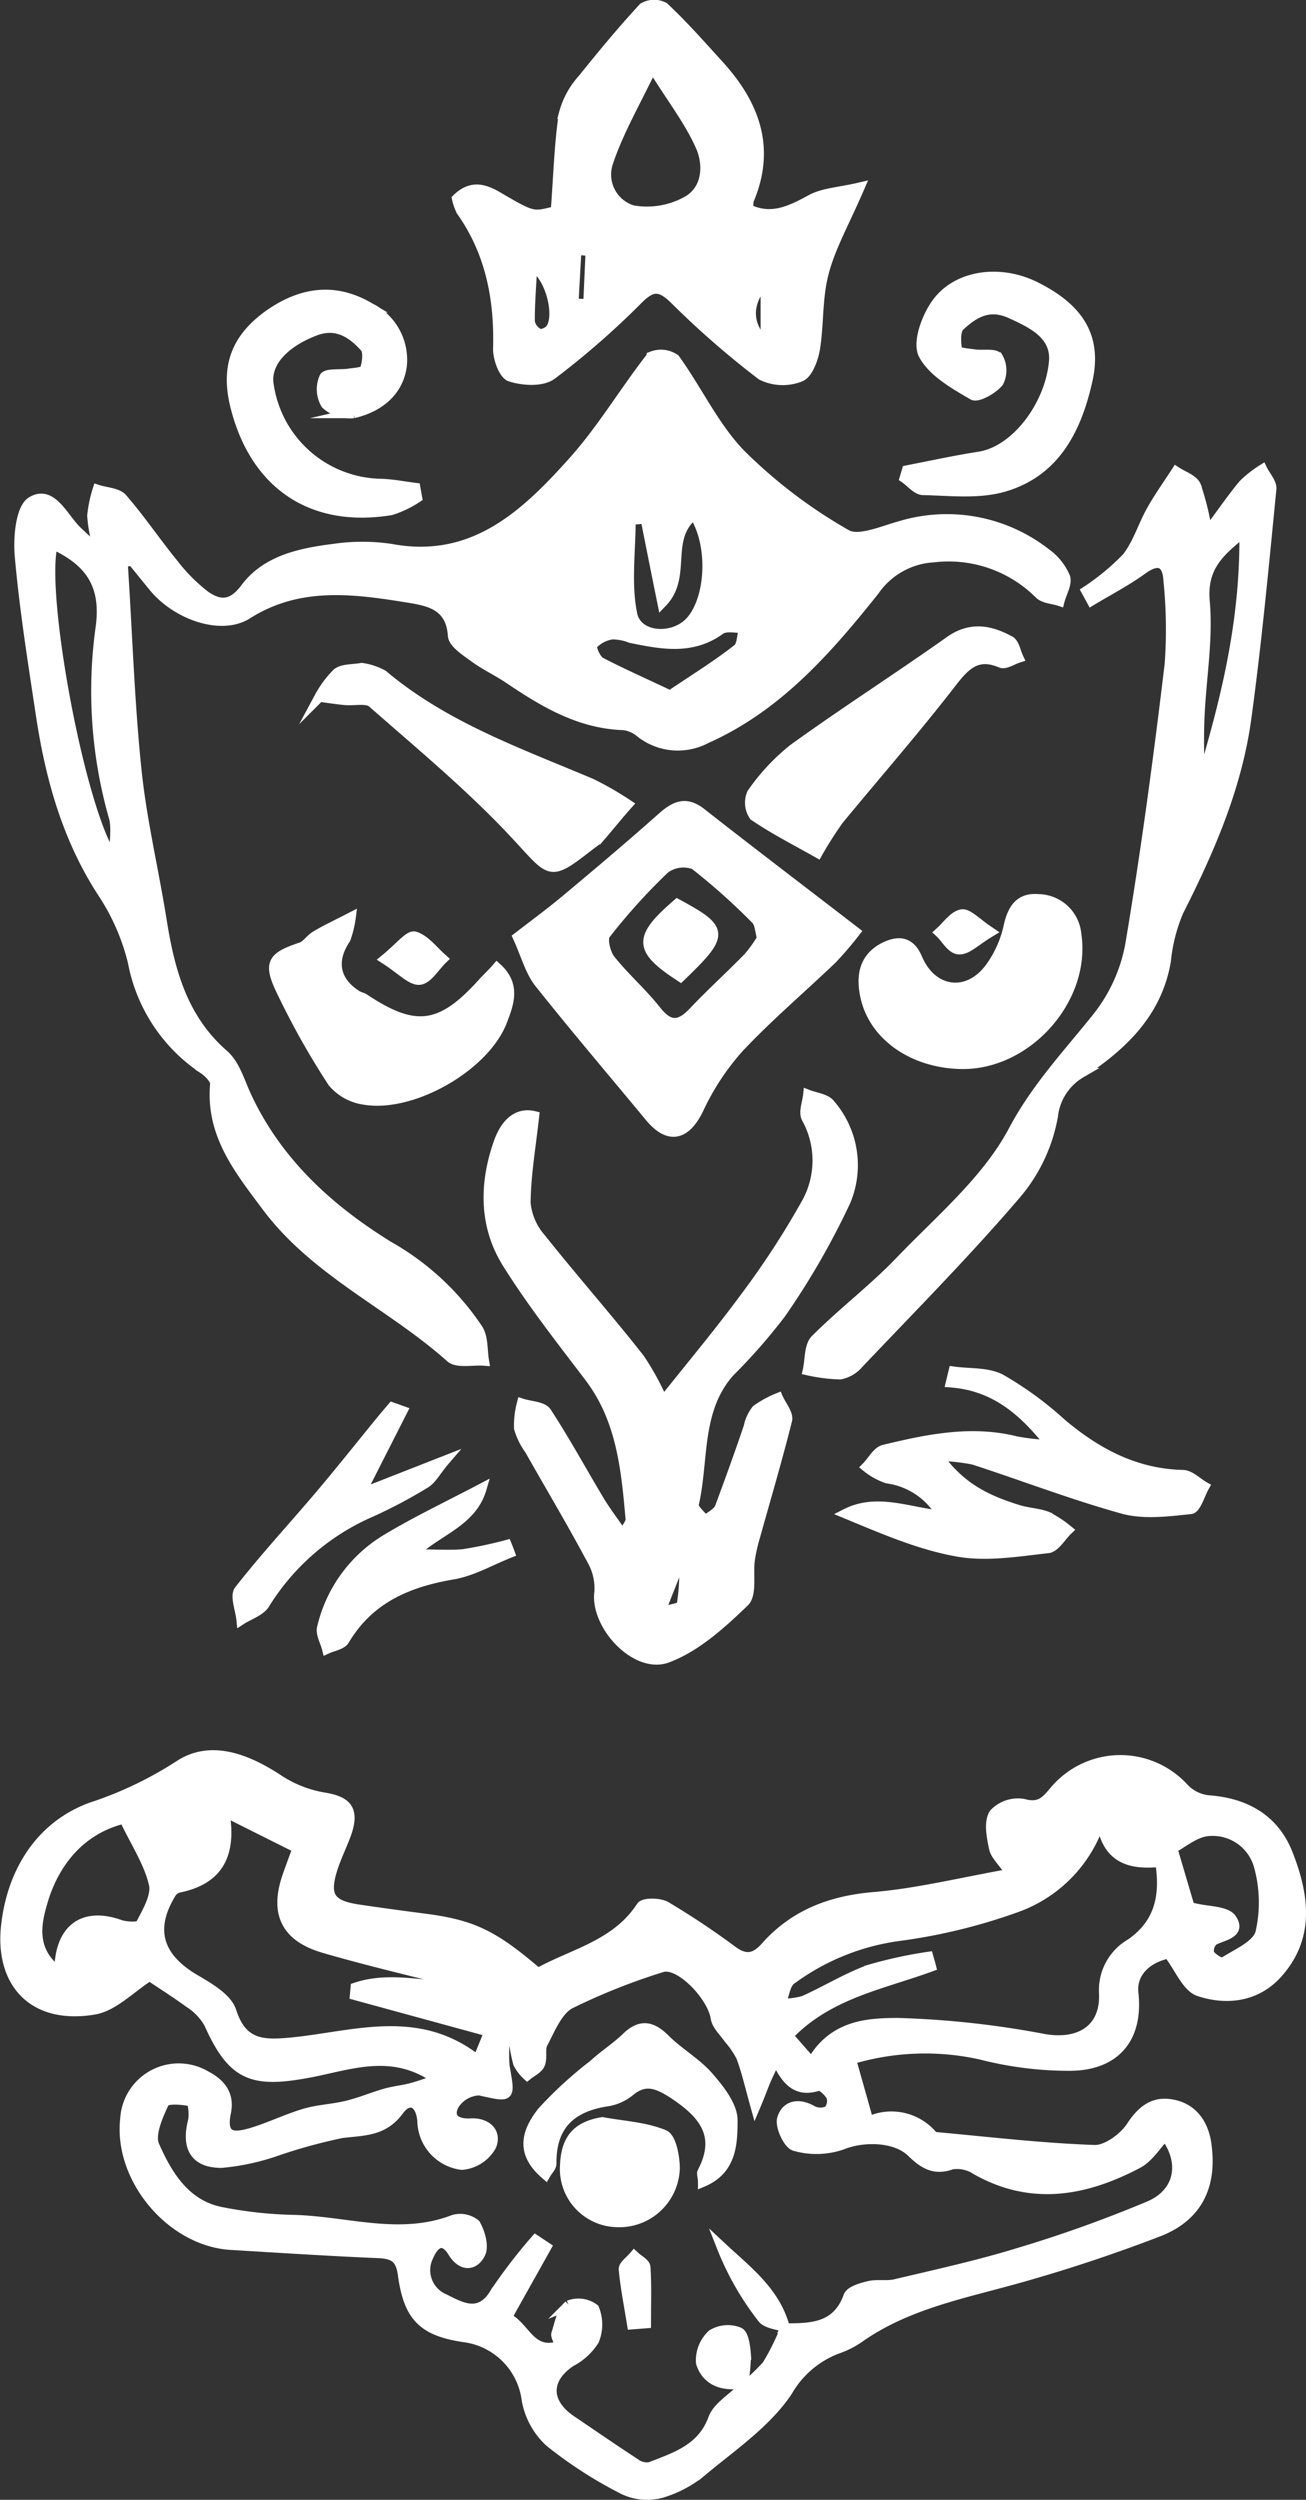 <svg xmlns="http://www.w3.org/2000/svg" viewBox="0 0 132.25 253.11"><rect x="0" y="0" width="132.25" height="253.11" fill="#333333" stroke="none"/><g id="Layer_2" data-name="Layer 2"><g id="Layer_1-2" data-name="Layer 1"><path d="M44.28,210.56c-4.49-3.25-8.81-1.48-12.94-.7-5.78,1.09-7.79.38-10.19-5a6,6,0,0,0-2-2.08c-1.37-1-2.83-1.92-4-2.71-1.92,1.21-3.64,3.08-5.62,3.41-6.34,1.06-9.65-2.91-8.89-8.75C1.27,189.6,4,184.92,9.22,183a38.25,38.25,0,0,0,8.88-4.23c3.22-2.16,6.94-.69,10.18,1.46A12,12,0,0,0,32.86,182c2.28.38,3,1.24,2.28,3.47-.44,1.29-1.08,2.51-1.48,3.8-.84,2.72-.22,3.63,2.63,4.06,2.42.36,4.84.68,7.27,1,4.42.64,6.55,1.69,10.91,5.44,3.6-2,7.93-2.84,10.46-6.73.26-.41,1.88-.4,2.53,0a80.22,80.22,0,0,1,6.76,4.51c1.31.94,2.24.75,3.28-.41,2.92-3.3,6.62-4.7,11-5.07s8.88-1.48,13.87-2.37c-.9-1.29-1.58-1.87-1.72-2.57-.24-1.15-.54-2.61,0-3.49a3.33,3.33,0,0,1,3-1c1.61.44,2.22-.23,3.11-1.3a8.71,8.71,0,0,1,13.17-.25,4,4,0,0,0,2.42,1.18c3.8.27,6.7,1.93,8.08,5.47,1.6,4.09,2.25,8.32-1,12-2.16,2.47-5.2,2.81-8,1.89-1.26-.41-2-2.41-3.11-3.83-2.28.48-3.76,2-3.54,4,.49,4.46-1.74,7.31-6.35,7.37a35.77,35.77,0,0,1-9.09-1.13,26,26,0,0,0-13.15.48c.59,2.08,1.16,4.11,1.77,6.28a5.45,5.45,0,0,1,6.35,1.28.8.8,0,0,0,.45.29c5.37.49,10.74,1.13,16.13,1.31,1.22,0,2.91-1.24,3.66-2.38,1.17-1.79,2.45-2.67,4.47-2.16s3,2.27,3.19,4.27c.48,4-1,7-4.79,8.51-4.87,1.88-9.84,3.52-14.87,4.91-5.31,1.46-10.73,2.55-15.38,5.76A8.87,8.87,0,0,1,85,237.75a9.76,9.76,0,0,0-5.23,4.34c-2.1,3.17-5.52,5.51-8.52,8A11.59,11.59,0,0,1,67,252.41a5.57,5.57,0,0,1-3.8-.31,43.18,43.18,0,0,1-7.52-4.83A7.59,7.59,0,0,1,53.33,243a7.33,7.33,0,0,0-6.11-6.32c-4.31-.6-5.84-2-6.43-6.37-.22-1.65-.89-2.1-2.42-2.17-5-.21-9.94-.53-14.91-.83C17.38,227,12,220.61,12.67,214.56a5.43,5.43,0,0,1,8.21-4.37c1.59.83,2.37,2,2,3.74-.54,2.65.94,2.5,2.63,2s3.54-1.4,5.36-1.94c1.37-.4,2.84-.45,4.24-.79s2.6-.86,3.92-1.24c.84-.24,1.72-.32,2.57-.54S43.4,210.84,44.28,210.56Zm35.23,25.18c2.68,0,5.25-.05,6.4-3.24.19-.54,1.33-.87,2.1-1.05s1.74,0,2.56-.16c4.22-1,8.47-1.93,12.6-3.2a131.64,131.64,0,0,0,13.22-4.74c3.12-1.34,3.62-4.47,1.59-7.12-.92,1-1.67,2.26-2.79,2.84-5.29,2.78-10.72,3.79-16.3.65a3.56,3.56,0,0,0-2.49-.57c-1.81.67-2.92-.1-4.1-1.24-1.67-1.62-5-1.58-7-.76a8,8,0,0,1-4.81.14c-.66-.16-1.52-2-1.3-2.75.39-1.39,1.7-1.65,3.1-.83a1.81,1.81,0,0,0,1.59,0,1.48,1.48,0,0,0,.3-1.43c-.24-.48-1-1.18-1.32-1.08-2.14.69-3.26-.45-4.29-2.76-.53,1.15-.82,1.73-1.07,2.33s-.51,1.33-1,2.49c-.59-2.12-.93-3.62-1.45-5a8.89,8.89,0,0,0-1.24-1.82c-.47-.69-1.22-1.35-1.34-2.1-.36-2.31-3.72-5.74-5.46-5.14a63.7,63.7,0,0,0-9.27,3.69c-1.28.68-2,2.55-2.77,4-.32.58,0,1.48-.29,2.12-.2.47-.85.76-1.29,1.12a4.32,4.32,0,0,1-.92-1.2,14.51,14.51,0,0,1-.44-2.31l-.92.12a14.89,14.89,0,0,0,0,2.5c.57,3.26.63,3.12-2.57,2.42a3.13,3.13,0,0,0-2.57,1.49c-.66,1.31.25,1.92,1.68,1.84,1.59-.1,2.68.9,2.11,2.28a3.76,3.76,0,0,1-3,1.93,4.57,4.57,0,0,1-4-4.49c-.19-1.95-1.37-2.4-2.38-1-1.57,2.13-3.59,2-5.76,2.27a53.8,53.8,0,0,0-6.46,1.76,23.38,23.38,0,0,1-5.73,1.26c-2.72,0-3.56-1.6-2.9-4.23.16-.66,0-2-.21-2-.89-.2-2.49-.3-2.68.1-.64,1.36-1.49,3.26-1,4.38,1.33,3,3.1,5.93,6.66,6.69a42.22,42.22,0,0,0,7.53.82c5.35.16,10.69,2.07,16.07,0a2.45,2.45,0,0,1,2.24.44c.49.85.89,2.25.5,3-.62,1.21-1.83,1.34-2.75-.1-1-1.67-1.91-1-2.5.36A3.15,3.15,0,0,0,45,232.76c1.67.83,3.61,2,5.15-.66a54.29,54.29,0,0,1,4.08-5.31l1.1.73c-1.3,2.33-2.61,4.65-4,7.15,1.88.86,2.37,3.85,5.39,2.83-.19-.57-.47-.95-.39-1.21.33-1,.53-2.28,1.26-2.87a2.66,2.66,0,0,1,2.58.34,4.22,4.22,0,0,1,0,3.2,6.09,6.09,0,0,1-2.35,2.16c-2.59,1.72-2.61,4.13,0,5.92,2.16,1.46,4.3,2.94,6.48,4.36a2,2,0,0,0,1.5.4c2.56-1,5.29-1.82,6.42-4.92.4-1.09,1.67-1.88,2.59-2.76a22.38,22.38,0,0,0,2.85-2.63,23.51,23.51,0,0,0,1.89-3.83Zm2.68-26.92c2.14-3.8,5.68-4,8.78-4a92.84,92.84,0,0,1,14.75,1.62c3.64.63,6.24-1,6.07-4.64a5.43,5.43,0,0,1,2.69-5c2.91-2,3.55-4.78,3-8.27-3,.3-5.5-.26-6-4.39a13.76,13.76,0,0,1-8.58,9,57.33,57.33,0,0,1-11.82,2.88,23.66,23.66,0,0,0-11,4.46c-.58.46-.65,1.57-1,2.38a7.61,7.61,0,0,0,2.32-.29c2.23-1,4.33-2.3,6.61-3.14a44.29,44.29,0,0,1,6-1.31c.09.32.19.64.28,1-5,1.83-10.46,2.76-14.47,7Zm-34.87-7.61a6.87,6.87,0,0,0-1.12-.48c-4.48-1.16-9-2.2-13.41-3.49-3.88-1.14-5-3.56-3.67-7.35.32-.91.66-1.82,1-2.75l-7.39-3.7c.8,4.55-.8,6.95-4.71,7.71a1.42,1.42,0,0,0-.77.69c-2.11,3.55-1.22,6.36,2.43,8.53,1.44.85,3.32,1.91,3.76,3.28,1.1,3.43,3.24,3.42,6.14,3.14,6.28-.62,12.75-3,18.79,1.8l1.16-2.87L35.93,202l.07-.76C39.7,200,43.48,201.29,47.32,201.21ZM6,199.67c0-4.39,2.43-6.11,6.15-4.79.64.22,1.92.26,2.07,0,.67-1.31,1.65-2.92,1.35-4.14-.52-2.2-1.87-4.21-3-6.6-4.15,1-7,4.11-8.27,8.49C3.65,194.85,3.12,197.59,6,199.67Zm112.72-12.53c.74,2.51,1.26,4.27,1.77,6a3.12,3.12,0,0,1,.51.07c1.29.32,3.19.26,3.72,1.08,1,1.47-.86,1.67-1.85,2.19a1.4,1.4,0,0,0-.41,1.35c.28.44,1.19,1,1.42.86,1.37-.88,3.4-1.72,3.75-3a13.75,13.75,0,0,0-.13-6.65,4.84,4.84,0,0,0-5.17-3.63C121,185.51,119.72,186.65,118.74,187.14Z" style="fill:#fff;stroke:#fff;stroke-miterlimit:10"/><path d="M9.78,54.87a13.58,13.58,0,0,1-.45-2.66,13,13,0,0,1,.55-2.63c.85.28,2,.3,2.51.88,1.83,2.11,3.41,4.46,5.18,6.63a17.59,17.59,0,0,0,3.22,3.23c1.45,1,2.69,1.06,4.05-.76,2.13-2.86,5.59-3.57,9-4a19.86,19.86,0,0,1,5.71,0c8.28,1.56,13.54-3.33,18.37-8.71,3-3.31,5.29-7.23,8.06-10.76a2.52,2.52,0,0,1,2.36.25c2.3,3.18,4,6.91,6.7,9.68a50.88,50.88,0,0,0,10.66,8.09c1.23.73,3.66-.36,5.48-.86a16.29,16.29,0,0,1,14.68,2.72,5.78,5.78,0,0,1,2,2.45c.24.65-.35,1.62-.56,2.44-.7-.23-1.6-.25-2.06-.72a13,13,0,0,0-10.71-3.7,7.82,7.82,0,0,0-6,3.39c-4.73,5.93-9.79,11.73-17,14.94a6.12,6.12,0,0,1-6.68-.59,3.23,3.23,0,0,0-1.68-.75c-4.48-.14-8.1-2.32-11.66-4.72-1.12-.76-2.37-1.33-3.46-2.13-.86-.63-2.15-1.44-2.2-2.24-.21-3.16-2.56-3.5-4.71-3.85-5.49-.89-10.95-1.57-16.1,1.7-2.61,1.65-7.11.12-9.48-2.75l-2.18-2.68-.95.19C12.9,64,13.11,71,13.82,77.88c.52,5.1,1.73,10.13,2.54,15.2s2.05,10,6.31,13.71c1.14,1,1.62,2.76,2.3,4.22,3.1,6.66,8.31,11.41,14.38,15.16a26.59,26.59,0,0,1,9.06,8.41c.54.86.43,2.12.61,3.2-1.15-.09-2.72.28-3.41-.33-6-5.37-13.66-8.65-18.63-15.32-2.81-3.77-5.67-7.3-5.2-12.4,0-.47-.68-1.17-1.21-1.51a16.73,16.73,0,0,1-7.12-10.8,22.19,22.19,0,0,0-3-6.92c-3.62-5.52-5.33-11.63-6.3-18C3.34,67.12,2.48,61.76,2,56.37c-.18-1.9.08-4.94,1.22-5.6,2-1.19,3.16,1.58,4.51,2.93.49.48,1,.94,1.52,1.41Zm-4.42.24C4,60,8.23,82.7,11.54,87c0-1.63.29-3,0-4.19a46.55,46.55,0,0,1-1.35-19.33C10.78,59,8.91,56.77,5.36,55.11Zm64.89-3c-3,2.46-.62,6.23-3.19,8.89q-.86-4.25-1.7-8.49l-1.49.14c0,3.19-.47,6.48.16,9.54.48,2.38,4.11,2.62,5.85.76C72,60.65,72.27,55.12,70.25,52.06ZM67.86,70.41c2.35-1.59,4.65-3,6.81-4.69.48-.36.45-1.4.65-2.12-.8,0-1.83-.24-2.37.15-2.9,2.11-6,1.48-9.09.85A5.12,5.12,0,0,0,62,64.24a3.33,3.33,0,0,0-2,1.05c-.2.27.33,1.48.81,1.75C63,68.18,65.17,69.13,67.86,70.41Z" style="fill:#fff;stroke:#fff;stroke-miterlimit:10"/><path d="M56.27,21.37c.27-3.56.35-6.72.81-9.82A8.45,8.45,0,0,1,59,8c2-2.48,4-4.91,6.14-7.22a2.13,2.13,0,0,1,2.1-.05c2,1.87,3.76,3.89,5.59,5.89,3.62,4,5.24,8.39,3,13.66a2.7,2.7,0,0,0,0,.92c2.34,1.08,4.25.11,6.3-1,1.24-.68,2.82-.73,4.92-1.22-1.51,3.5-2.91,5.95-3.61,8.58s-.49,5.2-.91,7.78c-.17,1-.73,2.53-1.48,2.81A4.84,4.84,0,0,1,77.13,38a88.8,88.8,0,0,1-8.79-7.66c-1.43-1.39-2.22-1.52-3.7-.05a83,83,0,0,1-8.78,7.67c-1,.71-2.9.59-4.18.18-.67-.21-1.28-1.87-1.25-2.85.14-5-.76-9.73-3.72-13.92a5,5,0,0,1-.44-1.25c1.58-1.55,3-.91,4.49,0C54,22,54,21.94,56.27,21.37ZM66.06,6.8c-1.65,3.47-3.41,6.46-4.48,9.67a3.78,3.78,0,0,0,2.49,4.82,8.36,8.36,0,0,0,5.49-.92c2.07-1.15,2.22-3.67,1.37-5.58C69.79,12.22,68,9.94,66.06,6.8ZM53.91,26.86c-.12,2.26-.27,4-.25,5.73a1.72,1.72,0,0,0,.9,1.18c.24.14.89-.12,1.13-.4C56.7,32.23,55.91,28.2,53.91,26.86ZM77.52,28.5c-2,2.14-1.93,4.44,0,6.28ZM59.8,25.43l-1.42-.13-.3,5.42,1.48.07Z" style="fill:#fff;stroke:#fff;stroke-miterlimit:10"/><path d="M54.1,113c-.34,3.09-.84,5.94-.87,8.8a6.34,6.34,0,0,0,1.54,3.57c3.27,4.11,6.76,8.06,10,12.18a27.35,27.35,0,0,1,2.37,4.33c2.83-3.56,5.71-7,8.34-10.57a85.34,85.34,0,0,0,6.18-9.5,8.85,8.85,0,0,0,0-8.61c-.31-.6.09-1.57.17-2.36.77.3,1.83.39,2.27,1a9.42,9.42,0,0,1,1.54,9.77A77.42,77.42,0,0,1,79.08,133a58.08,58.08,0,0,1-5.2,5.93c-3.41,3.86-2.58,8.89-3.62,13.4-.1.43.74,1.08,1.14,1.62.51-.43,1.27-.77,1.49-1.32,1-2.7,2-5.45,2.92-8.18a4.1,4.1,0,0,1,.79-1.71,10.49,10.49,0,0,1,2.19-1.2c.33.76,1.08,1.62.92,2.26-1,4-2.15,7.86-3.24,11.78a16.08,16.08,0,0,0-.53,2.36c-.2,1.45.24,3.48-.57,4.26-2.3,2.21-4.85,4.54-7.76,5.64-3.21,1.23-7.39-3.33-6.92-6.66a5.76,5.76,0,0,0-.78-3.27c-2-3.75-4.19-7.42-6.29-11.13a6.91,6.91,0,0,1-1.07-2.18,8.71,8.71,0,0,1,.29-2.5c.85.28,2.11.29,2.5.88,1.93,2.95,3.62,6.07,5.44,9.1.62,1,1.37,2,2.29,3.32.43-.84.81-1.22.78-1.57-.45-5.06-.91-10.09-4.15-14.37C56.85,135.7,53.93,132,51.42,128c-2.43-3.82-2.41-8.11-.93-12.32C51.11,113.92,52.27,112.56,54.1,113Zm12.74,50.25c1.14-.36,2.12-.44,2.18-.72a21.25,21.25,0,0,0,.27-3.49l-.78,0Z" style="fill:#fff;stroke:#fff;stroke-miterlimit:10"/><path d="M110,59.85a24.39,24.39,0,0,0,4.08-3.37c1.11-1.38,1.63-3.22,2.52-4.8.76-1.36,1.67-2.63,2.51-3.93.7.46,1.71.78,2,1.43a27.63,27.63,0,0,1,1.15,4.73c1.54-2.08,2.53-3.52,3.64-4.86a11.66,11.66,0,0,1,1.93-1.52c.32.67,1,1.38.92,2-.76,7.73-1.48,15.47-2.53,23.16-.95,7-3.72,13.36-6.88,19.6a17.14,17.14,0,0,0-1.27,5c-.9,5.28-4.41,8.58-8.59,11.34a5.79,5.79,0,0,0-2.85,4.39A16.73,16.73,0,0,1,103,120.8c-5.12,6-10.66,11.58-16.08,17.3a3.27,3.27,0,0,1-1.85,1.07,16.94,16.94,0,0,1-3.28-.42c.24-1.06.13-2.47.78-3.12,2.75-2.76,5.89-5.13,8.58-7.94,4.06-4.23,8.81-8.2,11.47-13.23,2.35-4.42,5.54-7.76,8.52-11.5a16.66,16.66,0,0,0,3.3-7.27c1.59-9.45,2.87-19,4-28.46a49.06,49.06,0,0,0-.12-8.39c-.09-1.93-1-2.36-2.64-1.17s-3.43,2.11-5.15,3.15Zm16-6c-2.66,2.09-4.27,3.64-4,7,.36,3.9-.37,7.89-.53,11.85-.1,2.32,0,4.65,0,7C124,71.4,126.13,63.12,126,53.88Z" style="fill:#fff;stroke:#fff;stroke-miterlimit:10"/><path d="M86.62,94.35a35.24,35.24,0,0,1-2.37,2.77c-3.14,3-6.48,5.84-9.45,9a25.34,25.34,0,0,0-4.07,6.21c-1.31,2.66-3,3.06-4.9.8-3.74-4.52-7.56-9-11.21-13.59-.95-1.2-1.36-2.83-2.19-4.65,1.54-1.19,3.26-2.45,4.9-3.82,3.27-2.73,6.52-5.48,9.71-8.31,1.31-1.17,2.44-1.68,4-.43C76.1,86.3,81.2,90.17,86.62,94.35ZM77.16,95c-.22-.74-.22-1.51-.6-1.89a64.34,64.34,0,0,0-6.24-5.57,3.17,3.17,0,0,0-3,.42,60.6,60.6,0,0,0-6,6.64c-.36.47,0,1.9.45,2.51,1.45,1.84,3.25,3.39,4.7,5.23,1.31,1.65,2.35,1.58,3.72.14,1.8-1.9,3.75-3.67,5.58-5.54A13.64,13.64,0,0,0,77.16,95Z" style="fill:#fff;stroke:#fff;stroke-miterlimit:10"/><path d="M96.55,138.86c1.62.23,3.45.06,4.81.78a35,35,0,0,1,6.13,4.48c3.56,3,7.46,5.09,12.26,5.21.75,0,1.48.78,2.21,1.19-.45.8-.84,2.22-1.38,2.28-2.24.24-4.66.55-6.78,0-5.14-1.42-10.14-3.35-15.22-5a19.85,19.85,0,0,0-3.59-.38c2.33,3.32,5.16,4.53,8.14,5.46,1,.3,2,.32,2.92.67a11.85,11.85,0,0,1,2.08,1.37c-.67.64-1.29,1.76-2,1.84-3,.33-6.21.88-9.16.35-3.86-.68-7.56-2.3-11.31-3.85,3.13-1.59,6.27-.16,9.7.2a7.44,7.44,0,0,0-5.51-3.76,6.82,6.82,0,0,1-2.11-1.17c.59-.6,1.09-1.59,1.78-1.75,4.41-1.06,8.85-2,13.43-.84a24.74,24.74,0,0,0,3.43.37c-2.92-3.73-5.84-6-10.1-6.33Z" style="fill:#fff;stroke:#fff;stroke-miterlimit:10"/><path d="M97.31,107.74c-4.85-.1-8.81-2.85-9.68-6.8-.46-2.1-.18-4,2-5.07,1.36-.64,2.53-.58,3.27,1.17,1.48,3.5,5.13,4,7.38.9a11.15,11.15,0,0,0,1.85-4.16c.39-1.78,1.16-2.91,3-2.75A3.92,3.92,0,0,1,109,94.59C110,101.14,104,107.88,97.31,107.74Z" style="fill:#fff;stroke:#fff;stroke-miterlimit:10"/><path d="M35.53,92.88A10.51,10.51,0,0,1,35,95.06c-1.5,2.23-1.1,4.32,1.16,5.73.23.14.52.18.74.33,5.11,3.41,7.75,3.07,11.9-1.52.46-.52,1-1,1.52-1.61,1.95,1.76,1.19,3.67.55,5.36-1.75,4.62-9.12,8.84-14,8a5.1,5.1,0,0,1-3.18-1.76,79.68,79.68,0,0,1-5.3-9.46c-1.25-2.67-.75-3.27,2.1-4.22.55-.18.92-.83,1.45-1.14C32.85,94.21,33.88,93.73,35.53,92.88Z" style="fill:#fff;stroke:#fff;stroke-miterlimit:10"/><path d="M82.8,86.36c-2.15-1.22-4.38-2.35-6.44-3.75a2.35,2.35,0,0,1-.22-2.28,21.15,21.15,0,0,1,4.19-4.5C85.54,72.07,91,68.58,96.2,64.89c2.11-1.48,4.1-1.08,6.07,0,.46.25.59,1.12.87,1.71-.6.19-1.34.7-1.78.52-2.35-1-3.53.12-4.93,1.92-3.7,4.79-7.69,9.35-11.52,14A38.72,38.72,0,0,0,82.8,86.36Z" style="fill:#fff;stroke:#fff;stroke-miterlimit:10"/><path d="M91.83,47.62c2.42-.47,4.83-1,7.27-1.38,3.76-.55,7.21-5.18,7.62-9.6.25-2.73-2.16-3.89-4.39-4.9s-3.74,0-5.13,1.27c-.48.45-.4,1.66-.27,2.46,0,.23,1.16.32,1.79.41.81.11,2-.13,2.34.3a2.66,2.66,0,0,1,.07,2.51c-.58.72-2.14,1.6-2.62,1.31-1.87-1.09-4.06-2.33-5-4.1-.62-1.21.28-3.71,1.26-5.1,2.08-3,6.5-3.56,10.07-1.78,4.59,2.28,6.22,5.24,5.3,9.45-1.11,5-3.31,9.38-8.6,10.86-2.52.7-5.37.36-8.06.3-.63,0-1.25-.8-1.88-1.23Z" style="fill:#fff;stroke:#fff;stroke-miterlimit:10"/><path d="M42.25,50.39a10.49,10.49,0,0,1-2.64,1.27C31.46,53,25.72,48.94,23.79,41,22.84,37,24,34.27,27.05,32c3.28-2.38,6.76-3,10.39-.85A5.88,5.88,0,0,1,40.7,37c-.32,2.66-2.37,4.26-4.9,4.84A3.54,3.54,0,0,1,33,40.93a2.94,2.94,0,0,1-.16-2.73c.22-.43,1.63-.24,2.5-.38.57-.08,1.51-.13,1.61-.42.23-.69.37-1.81,0-2.23-1.29-1.43-2.84-2.49-5-1.69-3.26,1.23-5.11,3.32-4.73,5.5a11.69,11.69,0,0,0,11.48,10c1.13.05,2.24.27,3.37.41Z" style="fill:#fff;stroke:#fff;stroke-miterlimit:10"/><path d="M36.63,67.62a6.19,6.19,0,0,1,2.16.72c6.23,5.25,13.78,7.89,21.12,11a32.68,32.68,0,0,1,3.66,2.11c-1,1.12-1.89,2.24-2.85,3.35a6.4,6.4,0,0,1-.85.69c-4.32,3.36-3.95,3-7.6-.91-4.48-4.83-9.6-9.06-14.56-13.42-.56-.5-1.84-.18-2.78-.27s-1.72-.22-2.58-.33a10.4,10.4,0,0,1,1.78-2.4C34.7,67.7,35.68,67.79,36.63,67.62Z" style="fill:#fff;stroke:#fff;stroke-miterlimit:10"/><path d="M40.76,142.86,37,150.26l.38.64,7.65-3c-.86,1-1.29,1.9-2,2.31a49.8,49.8,0,0,1-5.5,2.91,23.72,23.72,0,0,0-10.71,9.27c-.46.75-1.57,1.09-2.38,1.61-.1-1-.68-2.44-.21-3,2.6-3.33,5.49-6.44,8.22-9.67,2.13-2.52,4.18-5.11,6.27-7.66.33-.4.67-.79,1-1.18Z" style="fill:#fff;stroke:#fff;stroke-miterlimit:10"/><path d="M48.78,150.7c-1,3.43-4.38,4.2-7,6.66,2.09,0,3.61.12,5.1,0a42.76,42.76,0,0,0,4.44-.94c.11.27.21.54.31.81-1.91.75-3.77,1.85-5.75,2.19-4.61.78-8.51,2.45-11,6.65-.28.47-1.16.6-1.77.88-.18-.72-.67-1.53-.5-2.17a14.24,14.24,0,0,1,6.62-9C42.2,154,45.32,152.52,48.78,150.7Z" style="fill:#fff;stroke:#fff;stroke-miterlimit:10"/><path d="M39,97.12c1.43-1.16,2.43-2.47,3-2.31,1.07.33,1.9,1.48,2.82,2.29-.78.75-1.52,2.06-2.35,2.12S40.62,98.16,39,97.12Z" style="fill:#fff;stroke:#fff;stroke-miterlimit:10"/><path d="M100.27,94.37c-1.46.88-2.3,1.78-3.12,1.77s-1.32-1.11-2-1.73c.74-.66,1.4-1.69,2.23-1.84C98,92.45,98.88,93.44,100.27,94.37Z" style="fill:#fff;stroke:#fff;stroke-miterlimit:10"/><path d="M71.18,220.92c0-.5-.16-.8-.06-1,2-3.83,0-6-3.05-8-1.6-1-2.77-1.43-4.31-.16a4.77,4.77,0,0,1-2.21,1c-3.68.54-5.75,2.41-5.7,6.3,0,.36-.39.72-.61,1.11-2.14-1.85-2.37-3.82-.31-6.39a40.37,40.37,0,0,1,5.18-4.74c1.08-1,2.3-1.76,3.33-2.76,1.44-1.39,2.59-1.14,3.93.2s3.13,2.35,4.39,3.79c1.1,1.27,2.43,2.94,2.43,4.42C74.18,217,74.12,219.67,71.18,220.92Z" style="fill:#fff;stroke:#fff;stroke-miterlimit:10"/><path d="M61,214.86c2.1.39,4.32.49,6.25,1.29.73.3,1.08,2.2,1.09,3.38A5.63,5.63,0,0,1,62.41,225a5.39,5.39,0,0,1-5.2-5.78C57.32,216.52,58.49,215.28,61,214.86Z" style="fill:#fff;stroke:#fff;stroke-miterlimit:10"/><path d="M75.27,241.32c-2.09.36-3.72-.26-4.29-2.07a3.56,3.56,0,0,1,1.14-2.89,3.06,3.06,0,0,1,2.72-.22c.48.21.64,1.47.7,2.28A17.16,17.16,0,0,1,75.27,241.32Z" style="fill:#fff;stroke:#fff;stroke-miterlimit:10"/><path d="M79.59,235.66c-.81-.3-1.94-.36-2.39-.94a29.1,29.1,0,0,1-4.12-7.21c2.58,2.41,5.47,4.54,6.42,8.23Z" style="fill:#fff;stroke:#fff;stroke-miterlimit:10"/><path d="M64,235.35c-.3-1.86-.68-3.73-.85-5.6,0-.41.69-.89,1.07-1.34.4.38,1.12.73,1.15,1.13.12,1.9.05,3.8.05,5.7Z" style="fill:#fff;stroke:#fff;stroke-miterlimit:10"/><path d="M68.58,91.52c4.81,2.6,4.82,3.06.33,7.39C64.64,96.11,64.57,95,68.58,91.52Z" style="fill:#fff;stroke:#fff;stroke-miterlimit:10"/></g></g></svg>